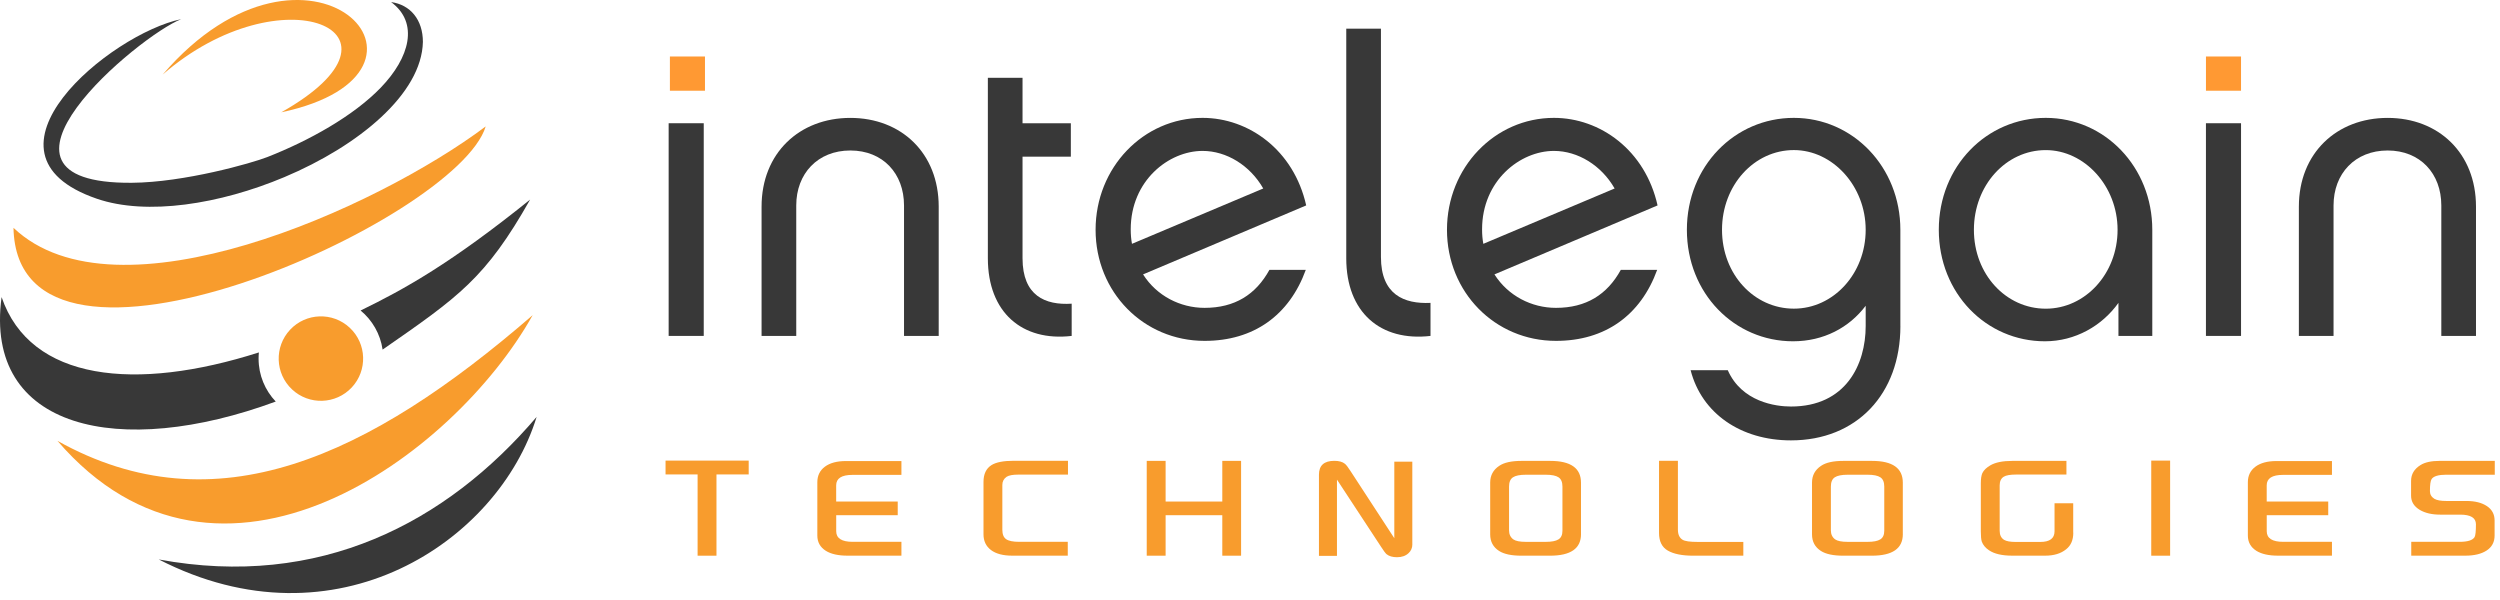<svg width="296" height="71" viewBox="0 0 296 71" fill="none" xmlns="http://www.w3.org/2000/svg">
<path fill-rule="evenodd" clip-rule="evenodd" d="M50.071 4.97C50.071 2.329 48.581 0.56 46.307 0.245C49.629 2.706 48.51 6.827 45.078 10.382C41.855 13.726 36.601 16.653 31.654 18.595C29.857 19.301 21.824 21.599 15.589 21.642C-4.593 21.787 16.482 4.2 21.457 2.268C13.107 3.977 -4.159 18.178 11.479 23.534C17.39 25.561 26.044 24.177 33.66 20.975C42.497 17.26 49.933 11.092 50.071 4.966V4.97Z" fill="#383838"/>
<path fill-rule="evenodd" clip-rule="evenodd" d="M1.597 26.974C2.039 49.44 54.139 26.134 57.507 14.969C44.532 24.704 13.768 38.523 1.597 26.974Z" fill="#F89C2D"/>
<path fill-rule="evenodd" clip-rule="evenodd" d="M0.188 35.175C-1.931 50.877 14.18 54.358 32.646 47.544C31.389 46.22 30.616 44.429 30.616 42.459C30.616 42.212 30.627 41.968 30.651 41.728C16.055 46.389 3.595 45.136 0.188 35.175Z" fill="#383838"/>
<path fill-rule="evenodd" clip-rule="evenodd" d="M45.3 41.393C54.325 35.133 57.507 32.941 62.767 23.63C53.4 31.168 47.917 34.222 42.695 36.764C44.075 37.905 45.032 39.54 45.3 41.393Z" fill="#383838"/>
<path fill-rule="evenodd" clip-rule="evenodd" d="M19.254 8.836C33.331 -3.412 50.311 3.723 33.299 13.299C55.674 8.55 36.526 -11.261 19.254 8.836Z" fill="#F89C2D"/>
<path fill-rule="evenodd" clip-rule="evenodd" d="M6.801 52.197C26.002 74.505 53.754 53.959 63.068 37.315C43.687 54.1 25.483 62.627 6.801 52.197Z" fill="#F89C2D"/>
<path fill-rule="evenodd" clip-rule="evenodd" d="M63.537 49.362C52.849 61.904 37.843 69.767 18.798 66.239C39.757 77.012 59.01 64.079 63.537 49.362Z" fill="#383838"/>
<path d="M41.647 45.874C43.533 43.857 43.428 40.694 41.412 38.807C39.396 36.92 36.232 37.025 34.346 39.041C32.459 41.057 32.564 44.221 34.58 46.108C36.596 47.995 39.76 47.89 41.647 45.874Z" fill="#F89C2D"/>
<path d="M83.323 39.772H79.168V14.591H83.323V39.769V39.772Z" fill="#383838"/>
<path d="M94.276 39.772H90.17V24.47C90.17 18.114 94.668 13.959 100.681 13.959C106.694 13.959 111.143 18.114 111.143 24.47V39.772H107.036V24.322C107.036 20.558 104.544 17.818 100.681 17.818C96.818 17.818 94.276 20.554 94.276 24.322V39.772Z" fill="#383838"/>
<path d="M126.887 39.773C121.019 40.458 116.962 36.987 116.962 30.582V9.214H121.068V14.591H126.788V18.553H121.068V30.579C121.068 35.027 123.759 36.154 126.887 35.956V39.769V39.773Z" fill="#383838"/>
<path d="M154.607 31.948C152.651 37.326 148.446 40.359 142.627 40.359C135.392 40.359 129.718 34.589 129.718 27.207C129.718 19.824 135.389 13.956 142.38 13.956C147.856 13.956 153.184 17.769 154.653 24.322L135.339 32.489C136.953 35.031 139.739 36.45 142.623 36.45C146.193 36.45 148.686 34.886 150.299 31.952H154.603L154.607 31.948ZM134.022 28.87L149.568 22.317C148.004 19.58 145.218 17.868 142.383 17.868C138.376 17.868 133.878 21.388 133.878 27.157C133.878 27.793 133.927 28.329 134.026 28.87H134.022Z" fill="#383838"/>
<path d="M159.397 3.395H163.504V30.434C163.504 34.883 166.24 36.009 169.372 35.861V39.773C163.458 40.458 159.397 36.987 159.397 30.582V3.395Z" fill="#383838"/>
<path d="M196.21 31.948C194.254 37.326 190.049 40.359 184.23 40.359C176.996 40.359 171.322 34.589 171.322 27.207C171.322 19.824 176.992 13.956 183.983 13.956C189.459 13.956 194.787 17.769 196.256 24.322L176.943 32.489C178.556 35.031 181.342 36.45 184.227 36.45C187.796 36.45 190.289 34.886 191.903 31.952H196.207L196.21 31.948ZM175.626 28.87L191.172 22.317C189.608 19.58 186.822 17.868 183.983 17.868C179.976 17.868 175.478 21.388 175.478 27.157C175.478 27.793 175.527 28.329 175.626 28.87Z" fill="#383838"/>
<path d="M225.007 38.597C225.007 46.665 219.824 52.141 212.049 52.141C206.131 52.141 201.488 48.963 200.168 43.83H204.567C206.23 47.593 210.238 48.133 212.049 48.133C218.553 48.133 220.897 43.148 220.897 38.6V36.203C218.941 38.795 215.912 40.408 212.293 40.408C205.351 40.408 199.727 34.738 199.727 27.207C199.727 19.675 205.397 13.956 212.388 13.956C219.379 13.956 225.003 19.774 225.003 27.207V38.597H225.007ZM212.391 17.769C207.699 17.769 203.886 21.924 203.886 27.207C203.886 32.489 207.699 36.545 212.391 36.545C217.084 36.545 220.897 32.39 220.897 27.207C220.897 22.023 216.985 17.769 212.391 17.769Z" fill="#383838"/>
<path d="M254.831 39.773H250.824V35.861C248.868 38.597 245.69 40.408 242.12 40.408C235.179 40.408 229.554 34.738 229.554 27.207C229.554 19.675 235.225 13.956 242.216 13.956C249.207 13.956 254.831 19.774 254.831 27.207V39.773ZM242.216 17.772C237.523 17.772 233.71 21.928 233.71 27.21C233.71 32.492 237.523 36.549 242.216 36.549C246.908 36.549 250.721 32.393 250.721 27.21C250.721 22.027 246.809 17.772 242.216 17.772Z" fill="#383838"/>
<path d="M265.339 39.772H261.183V14.591H265.339V39.769V39.772Z" fill="#383838"/>
<path d="M276.292 39.772H272.186V24.47C272.186 18.114 276.684 13.959 282.697 13.959C288.71 13.959 293.158 18.114 293.158 24.47V39.772H289.052V24.322C289.052 20.558 286.559 17.818 282.697 17.818C278.834 17.818 276.292 20.554 276.292 24.322V39.772Z" fill="#383838"/>
<path d="M88.648 56.173H84.831V65.795H82.596V56.173H78.801V54.535H88.645V56.173H88.648Z" fill="#F89C2D"/>
<path d="M106.294 61H99.007V62.896C99.007 63.733 99.657 64.153 100.959 64.153H106.729V65.791H100.352C99.251 65.791 98.396 65.6 97.782 65.219C97.107 64.792 96.772 64.188 96.772 63.411V57.091C96.772 56.314 97.072 55.7 97.669 55.255C98.269 54.81 99.095 54.588 100.151 54.588H106.729V56.226H100.935C99.646 56.226 99.003 56.639 99.003 57.462V59.383H106.291V61H106.294Z" fill="#F89C2D"/>
<path d="M126.445 56.194H120.563C119.92 56.194 119.458 56.279 119.182 56.452C118.847 56.685 118.677 57.006 118.677 57.416V62.726C118.677 63.259 118.826 63.627 119.126 63.838C119.426 64.047 119.941 64.153 120.676 64.153H126.424V65.791H119.846C118.762 65.791 117.922 65.568 117.332 65.124C116.742 64.679 116.446 64.057 116.446 63.266V57.059C116.446 56.131 116.76 55.47 117.389 55.071C117.929 54.729 118.808 54.556 120.026 54.556H126.449V56.194H126.445Z" fill="#F89C2D"/>
<path d="M146.945 65.794H144.72V61H138.008V65.794H135.773V54.567H138.008V59.383H144.72V54.567H146.945V65.794Z" fill="#F89C2D"/>
<path d="M167.222 64.446C167.222 64.873 167.07 65.226 166.763 65.501C166.428 65.816 165.972 65.975 165.404 65.975C164.874 65.975 164.461 65.854 164.168 65.614C164.041 65.508 163.815 65.205 163.493 64.703L158.296 56.787V65.812H156.164V56.201C156.164 55.11 156.771 54.563 157.982 54.563C158.536 54.563 158.953 54.679 159.239 54.913C159.398 55.04 159.627 55.343 159.934 55.824L165.086 63.725V54.665H167.218V64.442L167.222 64.446Z" fill="#F89C2D"/>
<path d="M187.192 63.245C187.192 64.944 185.967 65.794 183.52 65.794H180.141C178.958 65.794 178.076 65.607 177.493 65.233C176.791 64.785 176.438 64.128 176.438 63.27V57.141C176.438 56.286 176.798 55.626 177.514 55.153C178.083 54.764 178.958 54.57 180.141 54.57H183.541C185.974 54.57 187.189 55.428 187.189 57.141V63.249L187.192 63.245ZM184.993 62.843V57.61C184.993 57.087 184.841 56.72 184.534 56.516C184.226 56.311 183.721 56.208 183.019 56.208H180.671C179.951 56.208 179.439 56.311 179.131 56.516C178.824 56.72 178.672 57.087 178.672 57.61V62.797C178.672 63.259 178.842 63.616 179.177 63.863C179.453 64.057 179.951 64.156 180.671 64.156H183.019C183.707 64.156 184.209 64.061 184.523 63.863C184.837 63.669 184.993 63.326 184.993 62.843Z" fill="#F89C2D"/>
<path d="M206.41 65.794H200.471C199.169 65.794 198.169 65.593 197.474 65.194C196.778 64.795 196.429 64.096 196.429 63.1V54.556H198.664V62.705C198.664 63.281 198.847 63.683 199.214 63.905C199.49 64.078 200.083 64.163 200.987 64.163H206.41V65.791V65.794Z" fill="#F89C2D"/>
<path d="M225.296 63.245C225.296 64.944 224.071 65.794 221.624 65.794H218.245C217.062 65.794 216.18 65.607 215.597 65.233C214.895 64.785 214.542 64.128 214.542 63.27V57.141C214.542 56.286 214.902 55.626 215.618 55.153C216.187 54.764 217.062 54.57 218.245 54.57H221.645C224.078 54.57 225.293 55.428 225.293 57.141V63.249L225.296 63.245ZM223.097 62.843V57.61C223.097 57.087 222.945 56.72 222.638 56.516C222.33 56.311 221.826 56.208 221.123 56.208H218.775C218.055 56.208 217.543 56.311 217.235 56.516C216.928 56.72 216.776 57.087 216.776 57.61V62.797C216.776 63.259 216.946 63.616 217.281 63.863C217.557 64.057 218.055 64.156 218.775 64.156H221.123C221.811 64.156 222.313 64.061 222.627 63.863C222.941 63.669 223.097 63.326 223.097 62.843Z" fill="#F89C2D"/>
<path d="M245.478 63.076C245.478 63.944 245.192 64.597 244.624 65.039C244.009 65.54 243.183 65.791 242.142 65.791H238.258C237.047 65.791 236.125 65.579 235.497 65.152C235.07 64.866 234.787 64.523 234.642 64.121C234.568 63.888 234.529 63.485 234.529 62.91V57.218C234.529 56.696 234.589 56.293 234.709 56.018C234.882 55.665 235.204 55.354 235.673 55.086C236.273 54.743 237.131 54.57 238.254 54.57H244.666V56.187H238.717C238.014 56.187 237.523 56.272 237.244 56.445C236.923 56.639 236.761 56.985 236.761 57.476V62.843C236.761 63.344 236.937 63.704 237.287 63.92C237.562 64.085 238.025 64.167 238.667 64.167H241.563C242.692 64.167 243.257 63.747 243.257 62.91V59.587H245.468V63.079L245.478 63.076Z" fill="#F89C2D"/>
<path d="M256.943 65.795H254.708V54.535H256.943V65.795Z" fill="#F89C2D"/>
<path d="M275.666 61H268.382V62.896C268.382 63.733 269.032 64.153 270.334 64.153H276.104V65.791H269.727C268.626 65.791 267.771 65.6 267.157 65.219C266.482 64.792 266.147 64.188 266.147 63.411V57.091C266.147 56.314 266.447 55.7 267.044 55.255C267.644 54.81 268.47 54.588 269.526 54.588H276.104V56.226H270.31C269.021 56.226 268.378 56.639 268.378 57.462V59.383H275.662V61H275.666Z" fill="#F89C2D"/>
<path d="M295.382 56.205H289.655C288.72 56.205 288.137 56.378 287.904 56.72C287.77 56.929 287.703 57.405 287.703 58.147C287.703 58.535 287.879 58.839 288.229 59.058C288.522 59.231 288.995 59.316 289.655 59.316H292.024C293.034 59.316 293.843 59.517 294.45 59.923C295.057 60.329 295.361 60.897 295.361 61.628V63.401C295.361 64.17 295.05 64.763 294.429 65.173C293.807 65.586 292.956 65.791 291.88 65.791H285.492V64.153H291.219C292.169 64.153 292.762 63.966 292.992 63.591C293.098 63.397 293.151 62.892 293.151 62.077C293.151 61.314 292.529 60.933 291.286 60.933H288.917C287.936 60.933 287.131 60.745 286.502 60.371C285.814 59.958 285.471 59.4 285.471 58.687V56.936C285.471 56.148 285.845 55.523 286.594 55.061C287.117 54.733 287.876 54.567 288.871 54.567H295.382V56.205Z" fill="#F89C2D"/>
<path d="M79.316 10.742V6.689H83.469V10.742H79.316Z" fill="#FF9933"/>
<path d="M261.186 10.742V6.689H265.338V10.742H261.186Z" fill="#FF9933"/>
</svg>
